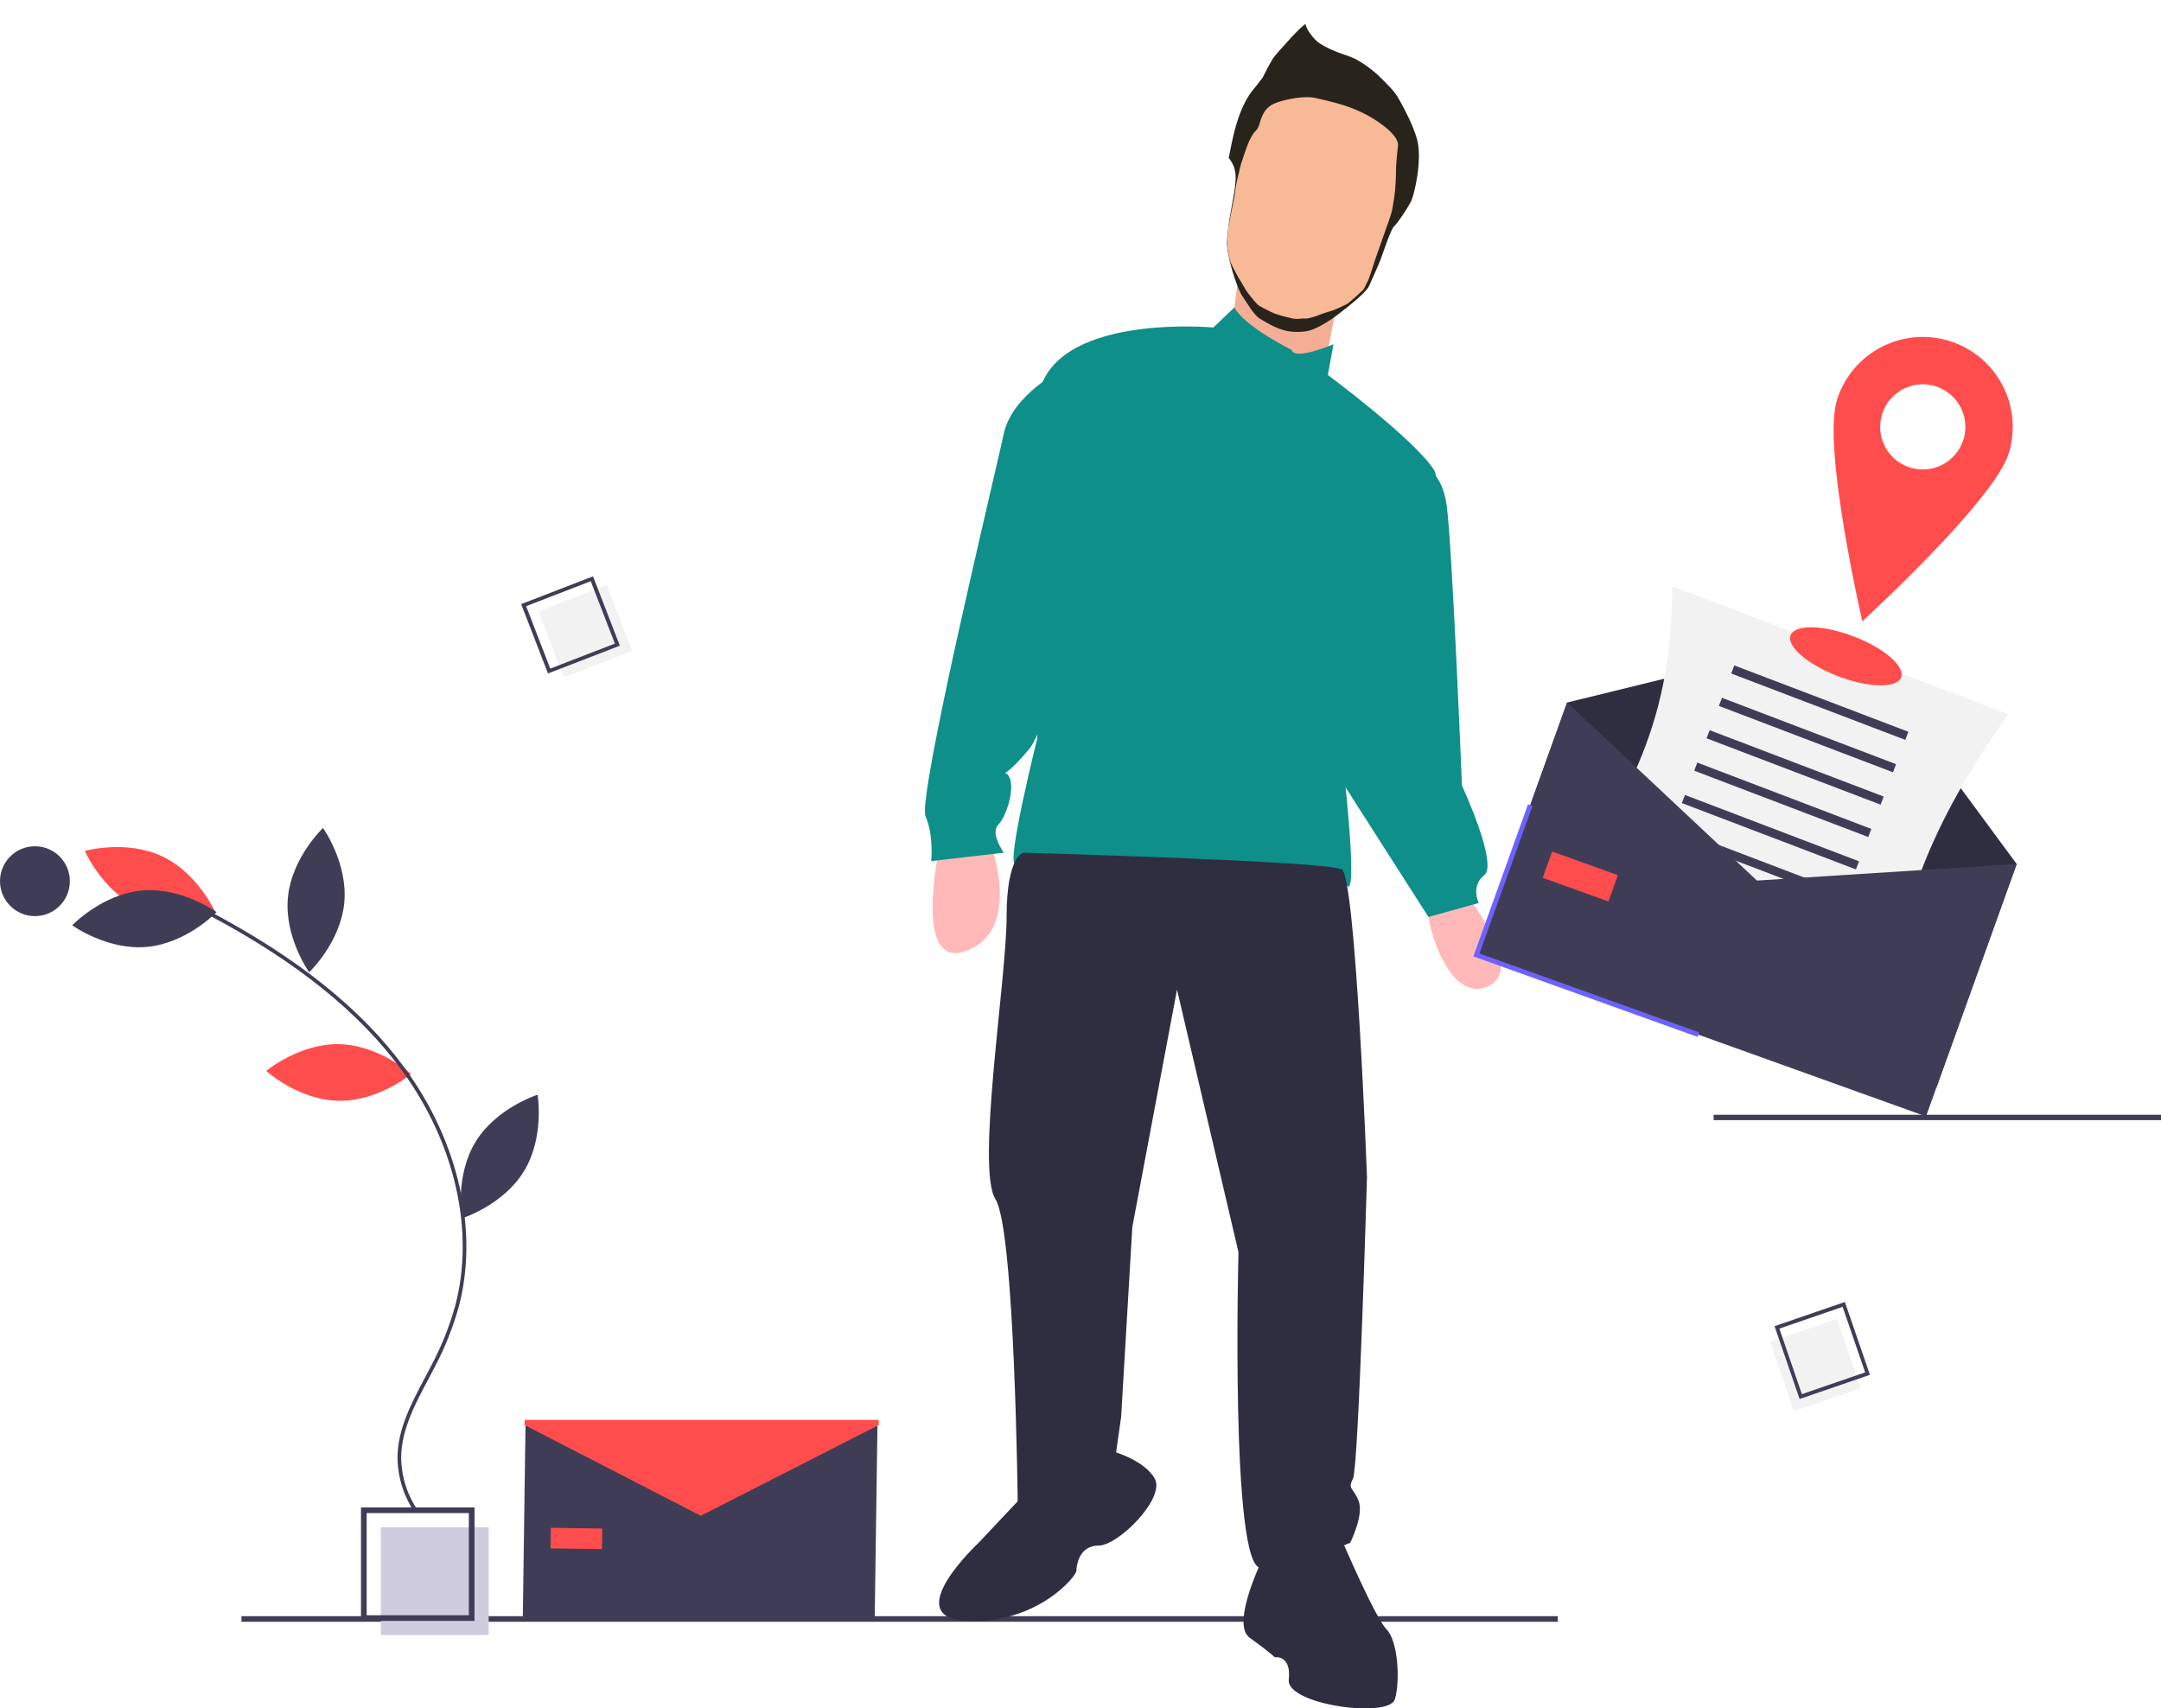 <svg width="616" height="487" viewBox="0 0 616 487" fill="none" xmlns="http://www.w3.org/2000/svg">
<g id="contact">
<path id="Vector" d="M444.064 460.712H68.826V462.306H444.064V460.712Z" fill="#3F3D56"/>
<path id="Vector_2" d="M267.822 241.482C267.822 241.482 259.859 277.318 275.786 270.948C291.713 264.577 282.157 239.889 282.157 239.889L267.822 241.482Z" fill="#FFB9B9"/>
<path id="Vector_3" d="M416.74 253.427C416.74 253.427 435.852 276.522 423.907 281.3C411.962 286.078 405.591 259.798 407.183 257.409C408.776 255.02 416.74 253.427 416.74 253.427Z" fill="#FFB9B9"/>
<path id="Vector_4" d="M353.43 75.439L350.245 100.126L376.524 109.683L382.099 81.81L353.43 75.439Z" fill="#F4AE96"/>
<path id="Vector_5" d="M368.162 99.728C368.162 99.728 354.662 93.063 351.856 87.636L345.865 93.357C345.865 93.357 302.862 89.375 296.491 110.877C290.12 132.379 295.695 210.423 295.695 210.423C295.695 210.423 286.935 245.464 289.324 246.26C291.713 247.056 321.178 261.391 362.588 253.427C362.588 253.427 380.904 250.242 384.089 252.631C387.275 255.02 382.497 214.405 382.497 214.405C382.497 214.405 414.351 142.732 408.776 133.972C403.202 125.212 378.515 106.895 378.515 106.895L380.108 98.135C380.108 98.135 368.959 102.914 368.162 99.728Z" fill="#0E8F89"/>
<path id="Vector_6" d="M302.862 105.303C302.862 105.303 288.528 112.47 286.138 123.619C283.749 134.768 261.452 227.147 263.841 232.722C266.23 238.296 265.433 245.464 265.433 245.464L286.138 243.075C286.138 243.075 282.157 237.5 284.546 235.111C286.935 232.722 289.324 224.758 287.731 221.573C286.138 218.387 284.546 223.962 293.306 213.609C302.065 203.256 321.974 108.488 302.862 105.303Z" fill="#0E8F89"/>
<path id="Vector_7" d="M403.998 132.379C403.998 132.379 410.767 132.778 412.36 143.927C413.952 155.076 416.74 223.962 416.74 223.962C416.74 223.962 427.092 246.26 423.11 249.446C419.129 252.631 421.518 257.409 421.518 257.409L407.183 261.391L376.126 212.813L403.998 132.379Z" fill="#0E8F89"/>
<path id="Vector_8" d="M291.713 243.075C291.713 243.075 286.935 243.871 286.935 261.391C286.935 278.911 278.175 333.064 283.749 341.824C289.324 350.584 290.12 429.425 290.12 429.425C290.12 429.425 305.251 435.796 317.992 415.09L319.585 403.941L322.77 349.788L335.512 282.097L353.032 356.955C353.032 356.955 350.643 446.945 359.403 446.945C368.162 446.945 384.886 439.778 384.886 439.778C384.886 439.778 388.867 431.814 387.275 427.832C385.682 423.85 384.089 424.647 385.682 421.461C387.275 418.276 389.664 335.453 389.664 335.453C389.664 335.453 386.478 250.242 382.497 247.853C378.515 245.464 291.713 243.075 291.713 243.075Z" fill="#2F2E41"/>
<path id="Vector_9" d="M291.713 426.239L278.971 439.777C278.971 439.777 255.877 461.279 275.786 462.076C295.695 462.872 306.844 449.334 306.844 447.741C306.844 446.148 307.64 440.574 313.214 440.574C318.789 440.574 332.327 427.036 329.141 421.461C325.956 415.886 316.4 413.497 316.4 413.497L291.713 426.239Z" fill="#2F2E41"/>
<path id="Vector_10" d="M360.199 443.759C360.199 443.759 350.643 462.872 356.217 466.854C361.792 470.836 363.384 472.429 363.384 472.429C363.384 472.429 368.162 471.632 367.366 478.8C366.57 485.967 396.035 489.949 397.627 484.374C399.22 478.8 398.424 467.65 395.238 464.465C392.053 461.28 382.497 438.981 382.497 438.981C382.497 438.981 372.144 427.036 360.199 443.759Z" fill="#2F2E41"/>
<path id="Vector_11" d="M616 317.782H488.471V319.308H616V317.782Z" fill="#3F3D56"/>
<path id="Vector_12" d="M139.306 435.366H108.566V466.108H139.306V435.366Z" fill="#CFCCE0"/>
<path id="Vector_13" d="M135.262 462.063H102.903V429.704H135.262V462.063ZM104.521 460.445H133.644V431.322H104.521L104.521 460.445Z" fill="#3F3D56"/>
<path id="Vector_14" d="M172.939 166.757L153.485 174.281L160.748 193.062L180.202 185.538L172.939 166.757Z" fill="#F2F2F2"/>
<path id="Vector_15" d="M176.687 184.057L156.209 191.977L148.563 172.208L169.041 164.287L176.687 184.057ZM156.85 190.593L175.281 183.464L168.4 165.672L149.969 172.8L156.85 190.593Z" fill="#3F3D56"/>
<path id="Vector_16" d="M530.413 395.712L523.631 375.987L504.589 382.534L511.371 402.259L530.413 395.712Z" fill="#F2F2F2"/>
<path id="Vector_17" d="M512.984 398.802L505.845 378.038L525.89 371.147L533.028 391.911L512.984 398.802ZM507.205 378.732L513.629 397.42L531.669 391.217L525.245 372.53L507.205 378.732Z" fill="#3F3D56"/>
<path id="Vector_18" d="M96.72 297.654C108.126 297.899 117.199 306.165 117.199 306.165C117.199 306.165 107.78 314.034 96.374 313.789C84.968 313.544 75.895 305.279 75.895 305.279C75.895 305.279 85.314 297.41 96.72 297.654Z" fill="#FF4D4D"/>
<path id="Vector_19" d="M39.377 258.719C49.682 263.615 61.498 260.295 61.498 260.295C61.498 260.295 56.607 249.038 46.302 244.142C35.998 239.247 24.181 242.566 24.181 242.566C24.181 242.566 29.072 253.824 39.377 258.719Z" fill="#FF4D4D"/>
<path id="Vector_20" d="M40.425 253.854C51.786 252.816 61.73 260.01 61.73 260.01C61.73 260.01 53.255 268.888 41.893 269.926C30.532 270.964 20.588 263.77 20.588 263.77C20.588 263.77 29.064 254.893 40.425 253.854Z" fill="#3F3D56"/>
<path id="Vector_21" d="M82.071 255.821C80.982 267.178 88.132 277.155 88.132 277.155C88.132 277.155 97.046 268.718 98.135 257.362C99.224 246.005 92.075 236.029 92.075 236.029C92.075 236.029 83.16 244.465 82.071 255.821Z" fill="#3F3D56"/>
<path id="Vector_22" d="M135.576 325.471C129.617 335.2 131.667 347.302 131.667 347.302C131.667 347.302 143.379 343.63 149.338 333.901C155.297 324.172 153.247 312.071 153.247 312.071C153.247 312.071 141.535 315.743 135.576 325.471Z" fill="#3F3D56"/>
<path id="Vector_23" d="M118.289 431.248L119.157 430.661C116.096 426.218 114.425 420.967 114.355 415.572C114.38 407.682 118.255 400.383 122.004 393.325C122.699 392.015 123.393 390.709 124.06 389.404C126.86 384.082 129.091 378.48 130.717 372.691C136.531 351.085 130.807 325.594 115.405 304.502C103.187 287.77 84.974 273.139 59.726 259.772L59.235 260.699C84.34 273.989 102.437 288.52 114.559 305.12C129.775 325.958 135.437 351.116 129.705 372.419C128.098 378.137 125.893 383.67 123.127 388.927C122.462 390.227 121.771 391.528 121.078 392.833C117.27 400.004 113.332 407.419 113.307 415.569C113.376 421.174 115.11 426.631 118.289 431.248Z" fill="#3F3D56"/>
<path id="Vector_24" d="M9.956 261.15C15.455 261.15 19.913 256.692 19.913 251.193C19.913 245.694 15.455 241.236 9.956 241.236C4.458 241.236 0 245.694 0 251.193C0 256.692 4.458 261.15 9.956 261.15Z" fill="#3F3D56"/>
<path id="Vector_25" d="M551.981 310.005L423.821 263.974L446.701 200.267L526.5 180.697L574.862 246.299L551.981 310.005Z" fill="#2F2E41"/>
<path id="Vector_26" d="M536.455 297.373L440.681 260.863C465.544 227.558 476.663 204.065 476.671 167.097L572.445 203.607C550.195 235.214 540.89 258.974 536.455 297.373Z" fill="#F2F2F2"/>
<path id="Vector_27" d="M543.994 208.603L494.375 189.688L493.496 191.996L543.114 210.911L543.994 208.603Z" fill="#3F3D56"/>
<path id="Vector_28" d="M540.475 217.834L490.857 198.92L489.977 201.228L539.595 220.142L540.475 217.834Z" fill="#3F3D56"/>
<path id="Vector_29" d="M536.956 227.066L487.338 208.151L486.458 210.459L536.076 229.374L536.956 227.066Z" fill="#3F3D56"/>
<path id="Vector_30" d="M533.437 236.297L483.819 217.383L482.939 219.69L532.557 238.605L533.437 236.297Z" fill="#3F3D56"/>
<path id="Vector_31" d="M529.918 245.529L480.3 226.614L479.42 228.922L529.038 247.837L529.918 245.529Z" fill="#3F3D56"/>
<path id="Vector_32" d="M526.399 254.76L476.781 235.846L475.901 238.154L525.519 257.068L526.399 254.76Z" fill="#3F3D56"/>
<path id="Vector_33" d="M522.88 263.992L473.262 245.077L472.382 247.385L522.001 266.3L522.88 263.992Z" fill="#3F3D56"/>
<path id="Vector_34" d="M519.361 273.223L469.743 254.309L468.864 256.616L518.482 275.531L519.361 273.223Z" fill="#3F3D56"/>
<path id="Vector_35" d="M549.02 318.25L420.86 272.219L446.701 200.267L500.822 251.014L574.862 246.299L549.02 318.25Z" fill="#3F3D56"/>
<path id="Vector_36" d="M483.901 295.578L419.997 272.626L435.568 229.27L436.838 229.726L421.724 271.811L484.357 294.308L483.901 295.578Z" fill="#6C63FF"/>
<path id="Vector_37" d="M461.185 249.47L442.448 242.74L439.757 250.235L458.494 256.965L461.185 249.47Z" fill="#FF4D4D"/>
<path id="Vector_38" d="M249.337 461.28L149.03 461.226L149.817 404.912L199.667 427.318L250.124 406.315L249.337 461.28Z" fill="#3F3D56"/>
<path id="Vector_39" d="M171.681 435.728L157.016 435.523L156.934 441.389L171.599 441.594L171.681 435.728Z" fill="#FF4D4D"/>
<path id="Vector_40" d="M250.46 406.238L199.758 432.087L149.554 406.238V404.747H250.46V406.238Z" fill="#FF4D4D"/>
<path id="Vector_41" d="M541.93 193.093C543.128 189.948 537.043 184.709 528.337 181.39C519.632 178.072 511.603 177.931 510.405 181.075C509.206 184.219 515.292 189.459 523.997 192.777C532.702 196.096 540.731 196.237 541.93 193.093Z" fill="#FF4D4D"/>
<path id="Vector_42" d="M555.706 97.2C552.491 96.2 549.11 95.843 545.757 96.15C542.404 96.457 539.144 97.421 536.163 98.988C533.183 100.555 530.54 102.693 528.386 105.281C526.232 107.869 524.608 110.856 523.609 114.071C519.404 127.594 530.863 177.098 530.863 177.098C530.863 177.098 568.373 142.821 572.577 129.298C574.596 122.805 573.953 115.775 570.789 109.755C567.625 103.735 562.2 99.219 555.706 97.2ZM544.487 133.283C542.193 132.57 540.162 131.192 538.651 129.325C537.14 127.457 536.217 125.184 535.998 122.792C535.779 120.399 536.274 117.996 537.421 115.885C538.569 113.775 540.316 112.051 542.442 110.934C544.568 109.816 546.978 109.354 549.367 109.606C551.756 109.858 554.017 110.813 555.863 112.35C557.709 113.887 559.058 115.936 559.74 118.24C560.421 120.544 560.404 122.997 559.691 125.291C559.217 126.814 558.448 128.229 557.428 129.455C556.408 130.681 555.156 131.694 553.744 132.436C552.332 133.178 550.788 133.635 549.199 133.78C547.611 133.926 546.01 133.757 544.487 133.283Z" fill="#FF4D4D"/>
<g id="Group 11">
<g id="Group 9">
<path id="Vector 13" d="M357.84 24.811C352.499 30.672 351.092 41.219 350.245 45.036C350.842 45.72 351.62 46.962 351.878 48.047C352.137 49.131 352.383 49.659 352.109 52.643C351.834 55.628 350.597 60.835 350.061 65.35C349.526 69.865 349.764 70.49 350.354 73.536C350.974 76.743 352.93 82.618 354.006 84.202C355.082 85.787 357.447 89.805 358.986 90.745C361.775 92.447 364.766 94.236 368.173 94.542C372.404 94.922 374.326 93.896 375.43 93.377C376.533 92.857 378.715 91.709 381.52 89.544L381.651 89.443C384.058 87.585 389.368 83.487 390.249 81.533C390.966 79.94 392.779 75.931 393.577 73.893C394.704 70.748 396.558 65.243 397.4 64.493C398.452 63.555 401.194 59.408 402.182 57.495C403.17 55.583 405.53 45.397 403.921 39.666C402.795 35.652 400.358 31.089 398.932 28.544C397.506 25.998 396.43 25.017 392.954 21.547C391.596 20.363 389.58 18.515 386.195 16.727C384.625 15.898 379.966 14.834 376.203 12.384C374.329 11.163 372.213 8.07 372.132 6.821C370.569 7.905 368.024 10.734 367.235 11.62C366.247 12.729 363.519 15.622 362.805 16.763C362.233 17.675 360.417 21.05 359.958 22.084L357.84 24.811Z" fill="#28241C"/>
</g>
</g>
<path id="Vector 15" d="M356.132 40.109C355.647 41.039 354.319 44.99 353.715 46.849C353.405 48.133 352.737 50.906 352.548 51.725C352.359 52.544 352.053 54.695 351.923 55.668C351.294 58.914 350.027 65.432 349.996 65.542C349.965 65.652 349.868 68.839 349.824 70.418C350.046 71.646 350.535 74.216 350.716 74.668C350.942 75.234 352.543 78.353 352.884 78.904L352.884 78.904C353.225 79.455 354.627 81.718 354.979 82.421C355.332 83.124 357.662 86.015 358.397 86.734C359.133 87.452 361.461 88.477 362.505 89.013C363.904 89.733 366.656 90.361 368.262 90.744C369.867 91.127 370.929 90.703 371.95 90.808C372.702 90.885 374.735 90.351 376.373 89.648C377.683 89.087 379.454 88.733 380.785 88.138C382.117 87.542 382.936 87.191 383.845 86.718C384.754 86.245 387.951 83.174 388.465 82.731C388.978 82.288 389.486 80.698 389.833 80.255C390.111 79.901 391.423 75.839 392.044 73.852L394.969 65.523C395.454 64.208 396.484 61.329 396.726 60.326C397.027 59.073 397.56 55.649 397.698 53.998C397.836 52.348 397.968 49.749 397.925 48.541C397.881 47.334 398.412 42.167 398.506 41.449C398.6 40.731 398.323 38.208 391.815 34.062C385.308 29.916 378.742 28.887 375.29 27.999C371.837 27.11 366.443 28.376 363.987 29.23C361.532 30.085 360.527 31.475 359.802 33.05C359.078 34.623 359.003 36.244 358.092 37.115C357.18 37.985 356.74 38.948 356.132 40.109Z" fill="#F7B996"/>
</g>
</svg>
